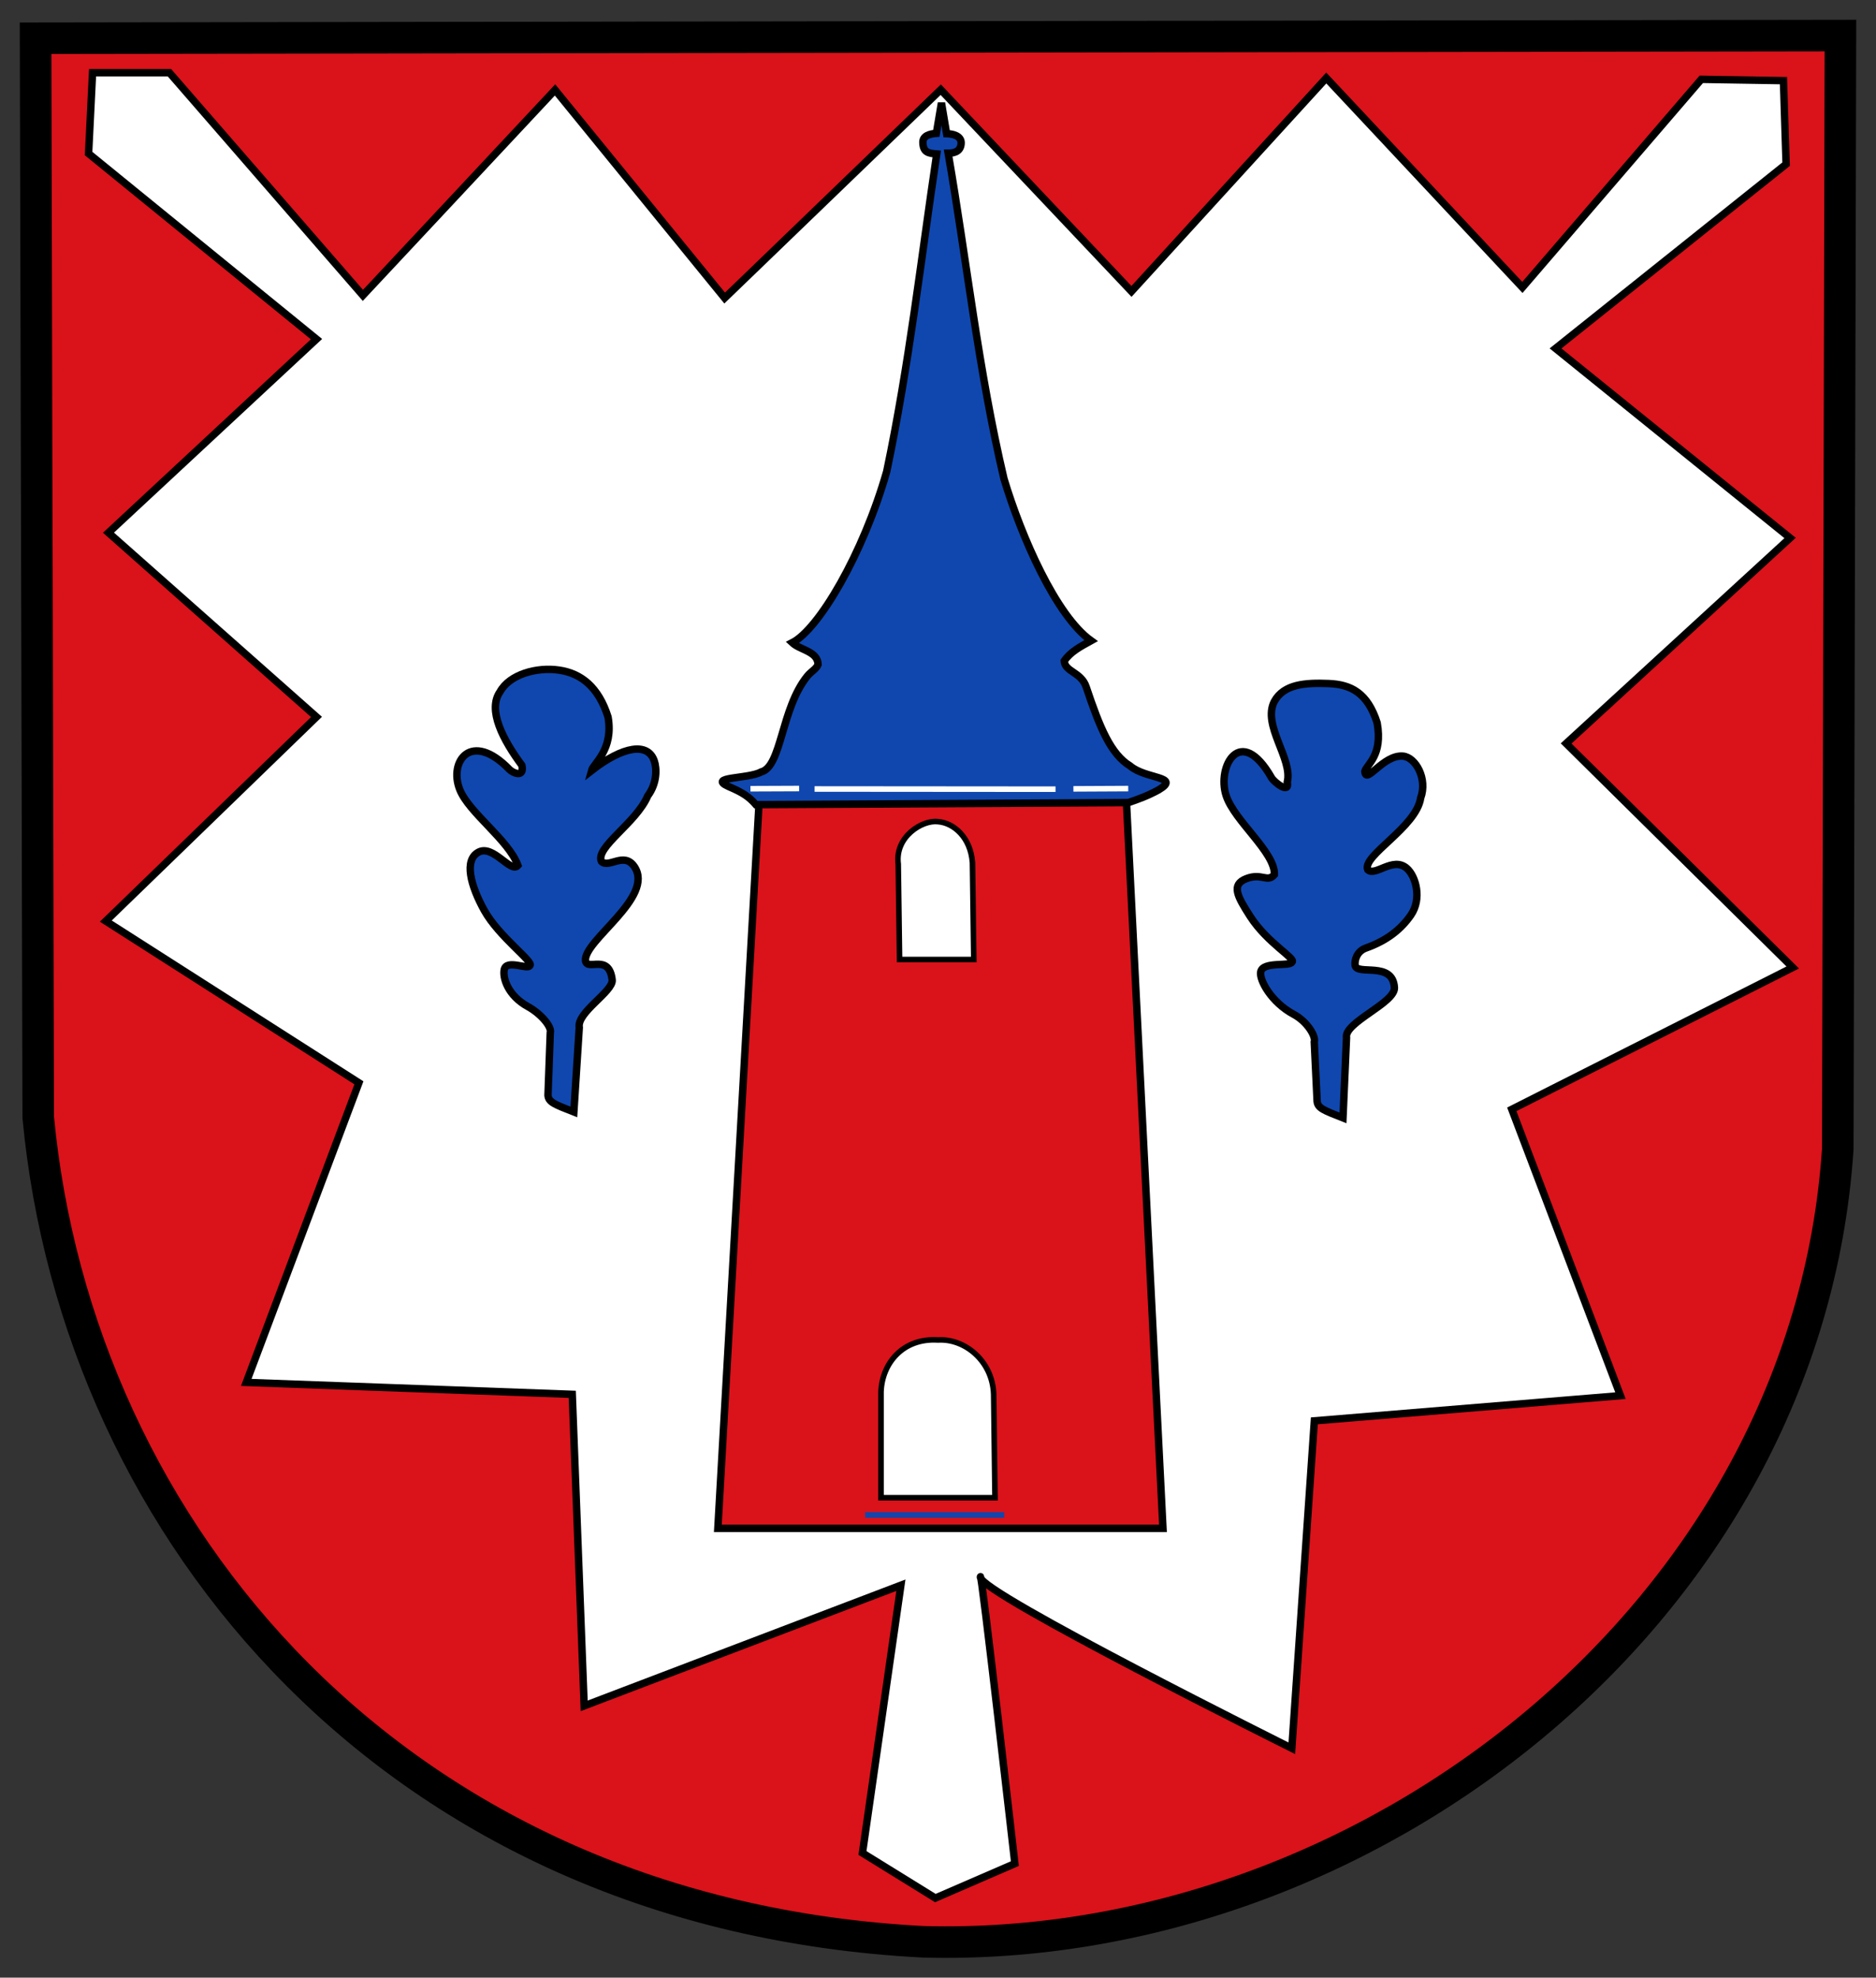 <svg height="500" width="474.466" xmlns="http://www.w3.org/2000/svg"><rect width="100%" height="100%" fill="#333333" stroke="none"/><g stroke="#000"><path d="m8.997 9.663.67 272.811c9.917 104.905 90.533 201.547 223.879 208.463 111.975 2.989 223.397-82.979 231.253-200.419l.67-281.525z" fill="#da121a" stroke-width="7.974"/><path d="m80.049 85.742-52.618 48.932 52.618 46.586-53.289 51.613 64.013 40.888-28.488 75.744 82.447 3.016 3.016 78.76 80.101-30.499-9.719 67.7 18.433 11.395 20.109-8.714s-8.714-76.414-8.714-72.392c0 4.022 78.76 43.234 78.76 43.234l5.698-82.782 77.419-6.368-27.482-72.392 71.052-35.861-57.31-56.64 56.64-51.948-59.321-47.926 58.316-46.586-.67-21.114-20.779-.335-45.245 52.618-49.602-52.954-49.267 53.959-48.241-51.002-54.65 52.678-42.899-52.618-48.597 51.948-48.932-56.305h-19.439l-1.005 20.444z" fill="#fff" stroke-width="1.876"/><path d="m138.593 276.924c.15 1.753 1.697 2.297 6.544 4.21l1.369-21.351c-.708-3.822 8.665-9.143 8.32-12.054-.8-6.755-6.259-2.139-6.743-4.801-.633-5.073 17.672-16.131 12.329-23.859-2.625-3.798-6.412.567-8.307-1.277-1.617-3.562 8.8-9.713 11.73-16.59 2.381-3.18 2.288-6.913 1.642-8.813-1.62-4.766-7.89-3.779-15.886 2.445.474-1.787 5.667-5.251 4.189-13.574-2.41-7.57-6.801-11.023-12.385-11.839-5.648-.826-12.488 1.054-14.93 5.471-3.241 4.617.804 12.25 5.53 18.601.676 3.24-2.276 1.952-3.153 1.046-9.621-9.942-15.421-2.077-12.553 5.102 2.343 5.866 12.296 12.665 14.701 19.156-1.803 2.119-6.191-5.317-9.936-3.368-3.802 1.979-2.019 8.527 1.425 14.739 3.709 6.689 12.673 13.102 11.527 13.933-.412 1.201-5.89-1.66-6.472 1.02-.446 2.054.886 6.568 5.974 9.364 3.341 1.836 6.119 5.15 5.664 6.619z" fill="#0f47af" stroke-width="1.876"/><path d="m333.116 278.423c.15 1.753 1.697 2.297 6.544 4.21l.895-20.285c-.708-3.822 12.338-8.787 12.112-12.647-.398-6.79-9.458-2.968-9.942-5.631-.156-1.253.368-3.542 2.75-4.386 5.349-1.895 8.888-4.777 11.346-8.314 2.848-4.098 1.305-9.851-1.056-11.87-3.509-3.001-7.952 2.225-9.848.382-1.49-3.525 12.292-10.729 13.389-18.13 1.789-4.839-1.267-10.349-4.52-10.59-5.02-.372-9.312 7.36-9.605 3.867.474-1.787 4.601-3.947 3.123-12.27-2.41-7.57-6.628-9.72-12.266-9.943-5.885-.233-11.304.106-13.745 4.524-3.123 6.039 4.714 14.502 3.279 20.378.676 3.24-3.357.008-3.983-1.087-7.844-13.733-13.883-2.84-11.486 4.51 2.106 6.459 12.414 14.324 12.212 19.985-1.803 2.119-3.159-.499-7.092 1.017-3.925 1.512-2.313 4.439.951 9.525 4.351 6.78 11.725 10.732 10.579 11.563-.412 1.201-7.312-.238-7.894 2.442-.446 2.054 2.663 7.753 8.344 10.786 3.363 1.795 5.645 5.505 5.19 6.974z" fill="#0f47af" stroke-width="1.876"/><path d="m191.988 202.793-10.437 183.607h112.58l-9.306-185.031z" fill="#da121a" stroke-width="1.876"/></g><path d="m218.8 383.019h35.191" fill="none" stroke="#0f47af" stroke-width="1.407"/><path d="m191.179 203.437c-1.824-2.115-3.522-3.133-6.899-4.582-5.551-2.518 5.017-1.885 8.211-3.687 5.229-1.313 5.02-16.039 11.722-24.264.914-1.122 2.226-1.755 2.689-2.883-.083-3.371-4.502-3.627-6.535-5.53 6.703-3.406 17.912-22.381 23.894-43.293 5.635-26.807 8.663-53.588 12.652-80.268-2.049-.175-3.386-.357-3.499-2.755-.172-1.897 1.851-2.348 3.401-2.465l1.292-7.694 1.306 7.778c1.393.035 3.621.447 3.676 2.262-.014 2.039-1.407 2.661-3.282 2.681 4.778 27.678 7.601 54.644 14.115 82.322 4.446 14.774 13.162 34.583 22.022 40.929-2.752 1.518-5.179 2.783-6.787 5.111.145 2.746 4.291 2.816 5.538 6.537 3.485 10.398 6.216 17.005 11.136 20.023 3.923 3.342 12.978 2.6 7.206 6.033-2.834 1.557-5.432 2.464-7.68 3.225z" fill="#0f47af" stroke="#000" stroke-width="1.876"/><path d="m222.822 378.662h28.823l-.335-26.142c-.28-8.478-7.349-14.156-14.076-13.741-8.933-.556-14.141 5.952-14.411 13.071z" fill="#fff" stroke="#000" stroke-width="1.407"/><path d="m227.514 242.592h18.768l-.335-24.466c-.464-6.451-4.76-10.09-8.714-10.39-3.97-.494-10.945 3.803-10.054 10.725z" fill="#fff" stroke="#000" stroke-width="1.407"/><path d="m189.798 199.409 12.309-.049" fill="none" stroke="#fff" stroke-width="1.407"/><path d="m206.017 199.478 60.94.049" fill="none" stroke="#fff" stroke-width="1.407"/><path d="m285.344 199.374-13.864.069" fill="none" stroke="#fff" stroke-width="1.407"/></svg>